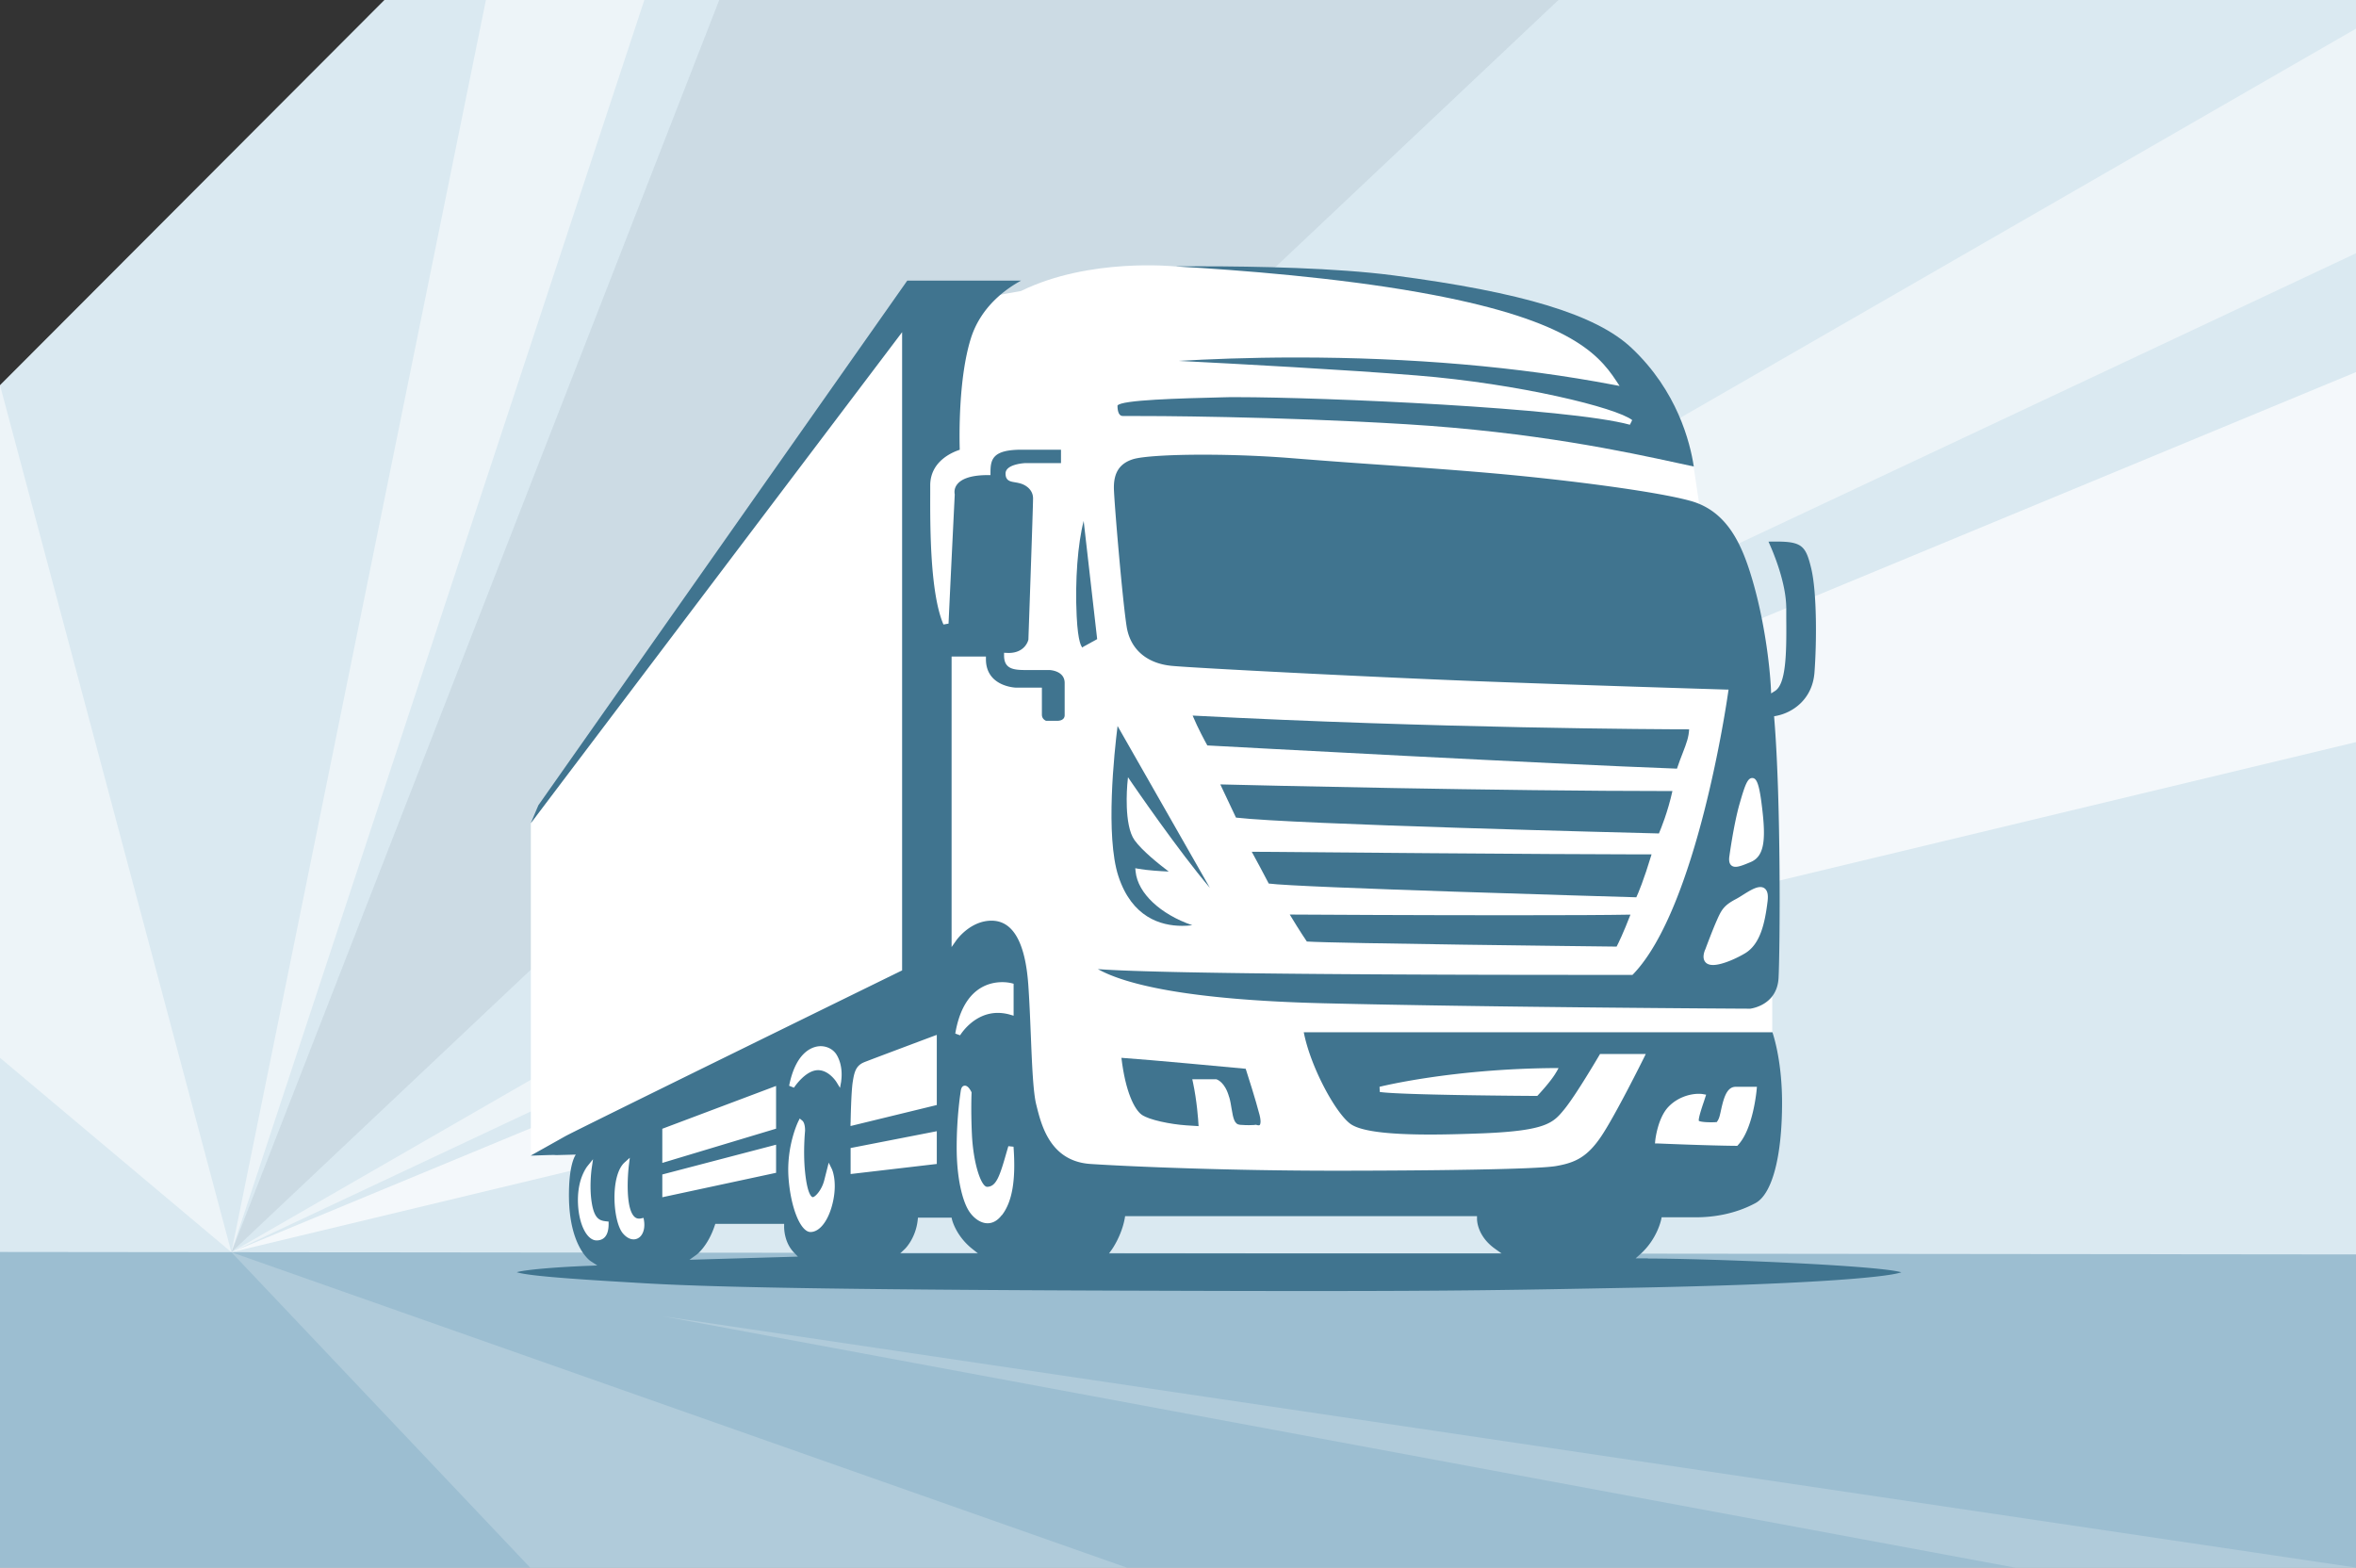 <svg width="269" height="179" fill="none" xmlns="http://www.w3.org/2000/svg"><rect width="100%" height="100%" fill="#333333" stroke="none"/><g clip-path="url(#clip0_671_11998)"><path d="M0 179V43.98L43.89 0H269v179H0z" fill="#DAE9F1"/><path d="M269 143.24l-269-.28V179h269v-35.76z" fill="#9CBED1"/><path opacity=".2" d="M26.42 142.99L60.53 179h68.12L26.42 142.99zm49.2 7.3L230.06 179H269L75.62 150.29z" fill="#fff"/><path opacity=".1" d="M82.12 0h95.82L26.42 142.99 82.12 0z" fill="#465E75"/><path opacity=".5" d="M269 3.27v25.65L26.42 142.99 269 3.27z" fill="#fff"/><path opacity=".7" d="M269 42.49v42.25L26.42 142.99 269 42.49z" fill="#fff"/><path opacity=".5" d="M73.57 0L26.42 142.99 55.48 0h18.09zM0 120.79V43.98l26.42 99.01L0 120.79z" fill="#fff"/><path d="M60.61 94.01v37.94l4.96-2.73 1.85 3.28-1.98 3.77v3.97l1.72 3.01h7.4l2.99-3.99h12.54l1.77 3.99h8.17l3.81-4.81h5.38l3.97 4.97h5.73l5.48-5.48h71.43l5.23-4.21s.58-3.06.77-3.38c.19-.32.52-11.27.52-11.27v-13.82l-.52-14.55-.83-16.09-2.17-7.79-2.11-4.15-2.71-5.12-.64-4.28-8.69-12.37-9.53-5.36-15.4-3.4-11.09-.94-5.97-.48-5.02-.17-3.51-.13s-9.78-1.03-17.59 2.81c-9.08 1.54-13.76 3.42-13.76 3.42L60.59 94.01h.02z" fill="#fff"/><path d="M192.15 85.92c.42-1.09.66-1.73.71-2.64-3.08 0-28.83-.11-56.69-1.57.62 1.48 1.43 2.96 1.68 3.41 2.78.15 39.37 2.13 53.62 2.65.25-.75.48-1.34.68-1.85zm-1.2 4.41h.01c-19.93 0-47.63-.66-51.63-.76l1.79 3.79c6.63.78 45.15 1.73 48.29 1.81.24-.57 1.01-2.44 1.54-4.84zm-2.38 7.23h-1.51c-9.1 0-39.79-.26-44.14-.3.42.77 1.29 2.37 1.94 3.63 3.3.46 38.99 1.48 41.97 1.57.22-.47.85-1.95 1.74-4.9zm-39.36 9.95c3.3.22 32.76.55 35.37.58.2-.39.77-1.54 1.58-3.65-2.61.05-7.21.07-13.69.07-10.38 0-22.54-.06-25.21-.08.39.65 1.15 1.89 1.95 3.08z" fill="#40748F"/><path d="M199.84 115.18c.27-.04 3.07-.47 3.23-3.52.16-3.11.3-20-.49-29.6l-.02-.27.26-.05c1.86-.36 4.11-1.87 4.35-4.94.25-3.28.3-9.14-.38-11.93-.61-2.5-1.02-3.03-3.99-3.03-.27 0-.57 0-.88.01.56 1.23 2.03 4.7 2.03 7.65v1.11c.04 4.08-.03 7.52-1.3 8.3l-.43.27-.02-.51c-.14-2.88-.77-7.86-2.12-12.46-1.17-3.98-2.83-7.83-7.05-9.01-3.91-1.09-14.06-2.39-22.07-3.11-4.21-.38-8.84-.71-13.32-1.02a838.9 838.9 0 01-10.13-.75c-3.2-.26-6.81-.4-10.16-.4-3.93 0-7 .2-8 .52-1.51.48-2.19 1.53-2.17 3.29.02 1.51.99 12.91 1.46 15.84.41 2.56 2.28 4.18 5.12 4.46 2.67.26 22.87 1.28 34.31 1.73 11.15.44 28.78.97 28.96.98h.33l-.05.34c-.14 1-3.56 24.57-10.83 32.15l-.09.09h-5.46c-14.59 0-47.73-.06-55.58-.66 3.01 1.68 9.96 3.51 25.77 3.9 18.89.46 47.84.62 48.72.62zm-2.39-17.39v.02s.49-3.66 1.17-6.03c.6-2.09.9-2.94 1.44-2.94.43 0 .74.44 1.04 2.68.53 4.03.49 6.21-1.22 6.92-.81.34-1.32.54-1.72.54-.24 0-.42-.08-.55-.23-.17-.2-.22-.51-.16-.96zm-2.77 10.66h.01s.78-2.11 1.31-3.31c.54-1.23.81-1.75 2.21-2.48.24-.13.52-.3.8-.48.7-.44 1.42-.89 1.98-.89.31 0 .5.14.6.26.24.27.31.72.22 1.42-.3 2.41-.81 4.79-2.51 5.85-.86.53-2.62 1.37-3.71 1.37-.44 0-.75-.13-.93-.4-.21-.31-.21-.75.02-1.34z" fill="#40748F"/><path d="M127.7 100.07c1.54 4.67 4.81 5.65 7.28 5.65.38 0 .76-.02 1.15-.07-3.62-1.24-6.22-3.65-6.47-6.12l-.04-.39.39.07c1.04.18 2.48.27 3.43.31-1.1-.83-3.04-2.38-3.9-3.58-1.24-1.73-.84-6.17-.83-6.36l.08-.83.47.69c.06.09 5.34 7.79 8.88 11.94L127.6 82.9c-.37 2.95-1.41 12.57.1 17.17zm-4.11-26.13l.04-.03.04-.05 1.6-.88-1.54-13.49c-.67 2.57-1 6.75-.8 10.85.15 3.13.58 3.54.66 3.6zm17.62-28.59h-.01c-.64 0-1.19 0-1.64.02-4.88.12-11.56.29-11.97.94 0 .76.21 1.19.59 1.19h.62c2.7-.01 16.91.04 31.74.94 14.69.9 24.96 3.12 31.09 4.45.63.14 1.21.26 1.76.38-.41-2.71-1.87-8.63-7.13-13.56-4.04-3.79-12.43-6.34-27.2-8.27-6.53-.85-15.56-1.03-21.98-1.03-1 0-1.97 0-2.9.01 7.59.43 18.42 1.29 27.79 2.95 16.64 2.95 20.37 6.77 22.56 10.11l.39.59-.69-.13c-10.88-2.07-23.06-3.12-36.19-3.12-5.56 0-10.23.2-13.46.39 6.72.34 18.98 1 27.16 1.66 11.71.94 22.84 3.69 24.62 5.1l-.26.53c-7.09-1.93-35.01-3.15-44.89-3.15zm-.87 79.93h.01c.13.45.2.9.27 1.33.19 1.14.33 1.78.97 1.83.41.03.74.04 1 .04.49 0 .74-.03.75-.04h.08l.08.02s.1.04.2.04.14-.04.15-.06c.04-.06.17-.31-.04-1.14-.45-1.74-1.34-4.52-1.58-5.26-1.49-.14-10.96-1.03-14.19-1.25.46 3.89 1.49 5.9 2.32 6.5.83.59 3.29 1.09 5.09 1.21l1.4.09c-.04-.8-.2-2.92-.64-4.99l-.08-.36h2.76c.1.04.98.33 1.45 2.04z" fill="#40748F"/><path d="M188.15 143.71v-.02h-1.4l.58-.52c1.91-1.74 2.33-3.9 2.34-3.92l.05-.25h3.92c1.72 0 4.3-.28 6.79-1.62 1.91-1.03 3.04-5.31 3.04-11.46 0-4.42-.85-7.3-1.1-8.05h-53.51c.75 3.88 3.54 9.08 5.27 10.42 1.1.85 4.1 1.26 9.17 1.26 1.71 0 3.69-.05 6.04-.14 7.26-.3 8.01-1.21 9.26-2.73 1.33-1.62 3.97-6.13 4-6.18l.09-.15h5.22l-.21.43c-.13.27-3.29 6.62-4.88 8.98-1.6 2.37-2.97 3-5.11 3.38-2.18.4-15.05.54-25.4.54-11.8 0-23.09-.46-27.8-.77-4.58-.3-5.6-4.4-6.15-6.6l-.05-.2c-.34-1.38-.47-4.35-.61-7.8-.08-1.95-.16-3.96-.29-5.82-.34-4.88-1.75-7.36-4.2-7.36s-4 2.22-4.02 2.24l-.54.77V74.97h3.92v.3c0 3.1 3.3 3.25 3.43 3.25h2.96v3.08c0 .56.49.7.47.71h1.24c.34 0 .58-.08.73-.23.17-.17.16-.4.16-.42v-3.67c0-1.4-1.65-1.47-1.71-1.48h-2.72c-1.41 0-2.49-.12-2.49-1.66v-.31l.51.02c1.95 0 2.26-1.5 2.27-1.52 0-.15.53-15.08.53-16.13 0-.98-.81-1.54-1.5-1.72-.22-.06-.41-.09-.58-.12-.52-.09-1.06-.17-1.06-1 0-1 1.86-1.17 2.25-1.19h4.08v-1.53h-4.5c-3.29 0-3.55 1.08-3.55 2.6v.3h-.3c-2.2 0-3.11.56-3.49 1.04-.42.52-.31 1.06-.29 1.17 0 0-.47 9.54-.71 14.75l-.58.1c-1.55-3.6-1.52-11.33-1.51-15.05v-.83c0-2.78 2.56-3.81 3.37-4.07-.04-1.35-.17-8.13 1.27-12.72 1.15-3.66 4.06-5.69 5.74-6.6h-13L61.47 91.95l-.87 2.06L103 37.93v72.88l-.17.08c-.37.18-37.39 18.32-38.32 18.87-.19.11-3.88 2.18-3.91 2.19.03.03 2.73-.11 2.86-.05l2.28-.06c-.27.42-.78 1.6-.78 4.63 0 5.86 2.42 7.49 2.44 7.51l.8.52-.95.04c-3.43.13-7.17.42-8.25.73 1.51.5 8.59.91 14.9 1.28 8.72.5 25.92.75 59.38.84 6.34.02 11.64.03 16.2.03 17.18 0 23.87-.13 36.02-.36l1.16-.02c18.77-.36 28.63-1.13 30.43-1.76-2.81-.81-22.13-1.57-28.94-1.57zM177.7 122.4c-.55 1.01-2.03 2.58-2.09 2.65l-.09.09h-.13c-.63 0-15.42-.09-17.85-.45l-.03-.59c.08-.02 8.17-2.05 19.93-2.14h.51l-.24.44h-.01zm11.29 7.84c.01-.11.29-2.61 1.53-3.88 1.05-1.08 2.45-1.46 3.42-1.46.19 0 .37.01.52.04l.34.06-.25.77c-.2.59-.67 1.97-.58 2.22.07.05.45.16 1.38.16.3 0 .52-.01.52-.01l.03-.02.07.03s.26-.17.42-.91l.04-.16c.32-1.46.64-2.98 1.74-2.98h2.43l-.03.33c-.02.18-.41 4.48-2.12 6.31l-.09.1h-.13c-3.4-.03-8.9-.27-8.95-.27h-.32l.03-.33zm-119.5 9.52c0 1.55-.74 1.88-1.37 1.88-1.08 0-1.99-1.74-2.12-4.06-.16-2.86.97-4.3 1.02-4.36l.69-.85-.16 1.08s-.28 1.98 0 3.8c.29 1.92.9 2.13 1.67 2.21l.27.03v.27zm3.67 1.38c-.21.24-.5.38-.82.38-.28 0-.72-.11-1.2-.66-1.17-1.31-1.5-6.61.17-8.12l.6-.54-.1.8c-.16 1.27-.38 4.81.56 5.87.17.19.36.28.59.28.07 0 .14 0 .21-.02l.31-.06.05.31c.11.71-.02 1.35-.37 1.76zm41.28-28.99c.63 0 1.05.12 1.07.12l.22.06v3.65l-.38-.11a5.09 5.09 0 00-1.42-.21c-2.78 0-4.29 2.53-4.31 2.56l-.55-.2c.86-5.1 3.73-5.87 5.37-5.87zm-38.82 16.74L88.61 124v4.88l-12.99 3.91v-3.9zm0 5.22l12.99-3.4v3.21l-12.99 2.79v-2.6zm3.11 9.74h-.01l.81-.58s1.27-.92 2.07-3.31l.07-.21h7.86v.31s-.06 1.73 1.1 2.94l.47.49-12.37.36zm16.41-6.79c-.44 2.16-1.48 3.62-2.6 3.62s-2.26-2.72-2.51-6.2c-.25-3.59 1.06-6.31 1.11-6.42l.17-.34.29.24c.08.06.33.33.32 1.17 0 .02-.24 2.37 0 4.69.29 2.85.85 2.88.88 2.88.24 0 1.01-.75 1.31-1.93l.51-2.01.36.73s.62 1.29.16 3.57zm.91-13.61l-.14.77-.41-.67s-.84-1.35-2.1-1.35c-1.44 0-2.73 1.97-2.75 2l-.55-.22c.83-4.19 2.96-4.52 3.59-4.52.75 0 1.43.36 1.8.93.85 1.35.56 3 .55 3.06h.01zm1.06 4.74h.01c0-.14.06-3.5.24-4.63.18-1.16.36-1.89 1.34-2.28.83-.33 7.85-2.96 7.85-2.96l.41-.15v8.01l-9.85 2.4v-.39zm.01 2.9l9.84-1.92v3.74l-9.84 1.15v-2.97zm5.66 12.03l.54-.51s1.23-1.18 1.46-3.3l.03-.27h3.84l.05.23s.43 1.83 2.29 3.32l.67.53h-8.88zm11.62-4.37h-.02c-.47.62-1.02.93-1.62.93-.96 0-1.79-.81-2.2-1.51-.64-1.07-1.33-3.51-1.33-7.15 0-3.64.47-6.46.47-6.48.07-.47.29-.57.47-.57.31 0 .56.37.72.68l.04.07v.08s-.09 1.93.04 4.73c.16 3.37 1.06 5.99 1.74 5.99 1.05-.02 1.44-1.23 2.22-3.96l.2-.68.59.06c.28 3.8-.14 6.28-1.32 7.81zm12.22 4.38l.34-.47s1.1-1.55 1.46-3.54l.04-.25h40.18v.31c0 .08-.02 1.93 2.05 3.41l.76.54h-44.83z" fill="#40748F"/></g><defs><clipPath id="clip0_671_11998"><path fill="#fff" d="M0 0h269v179H0z"/></clipPath></defs></svg>